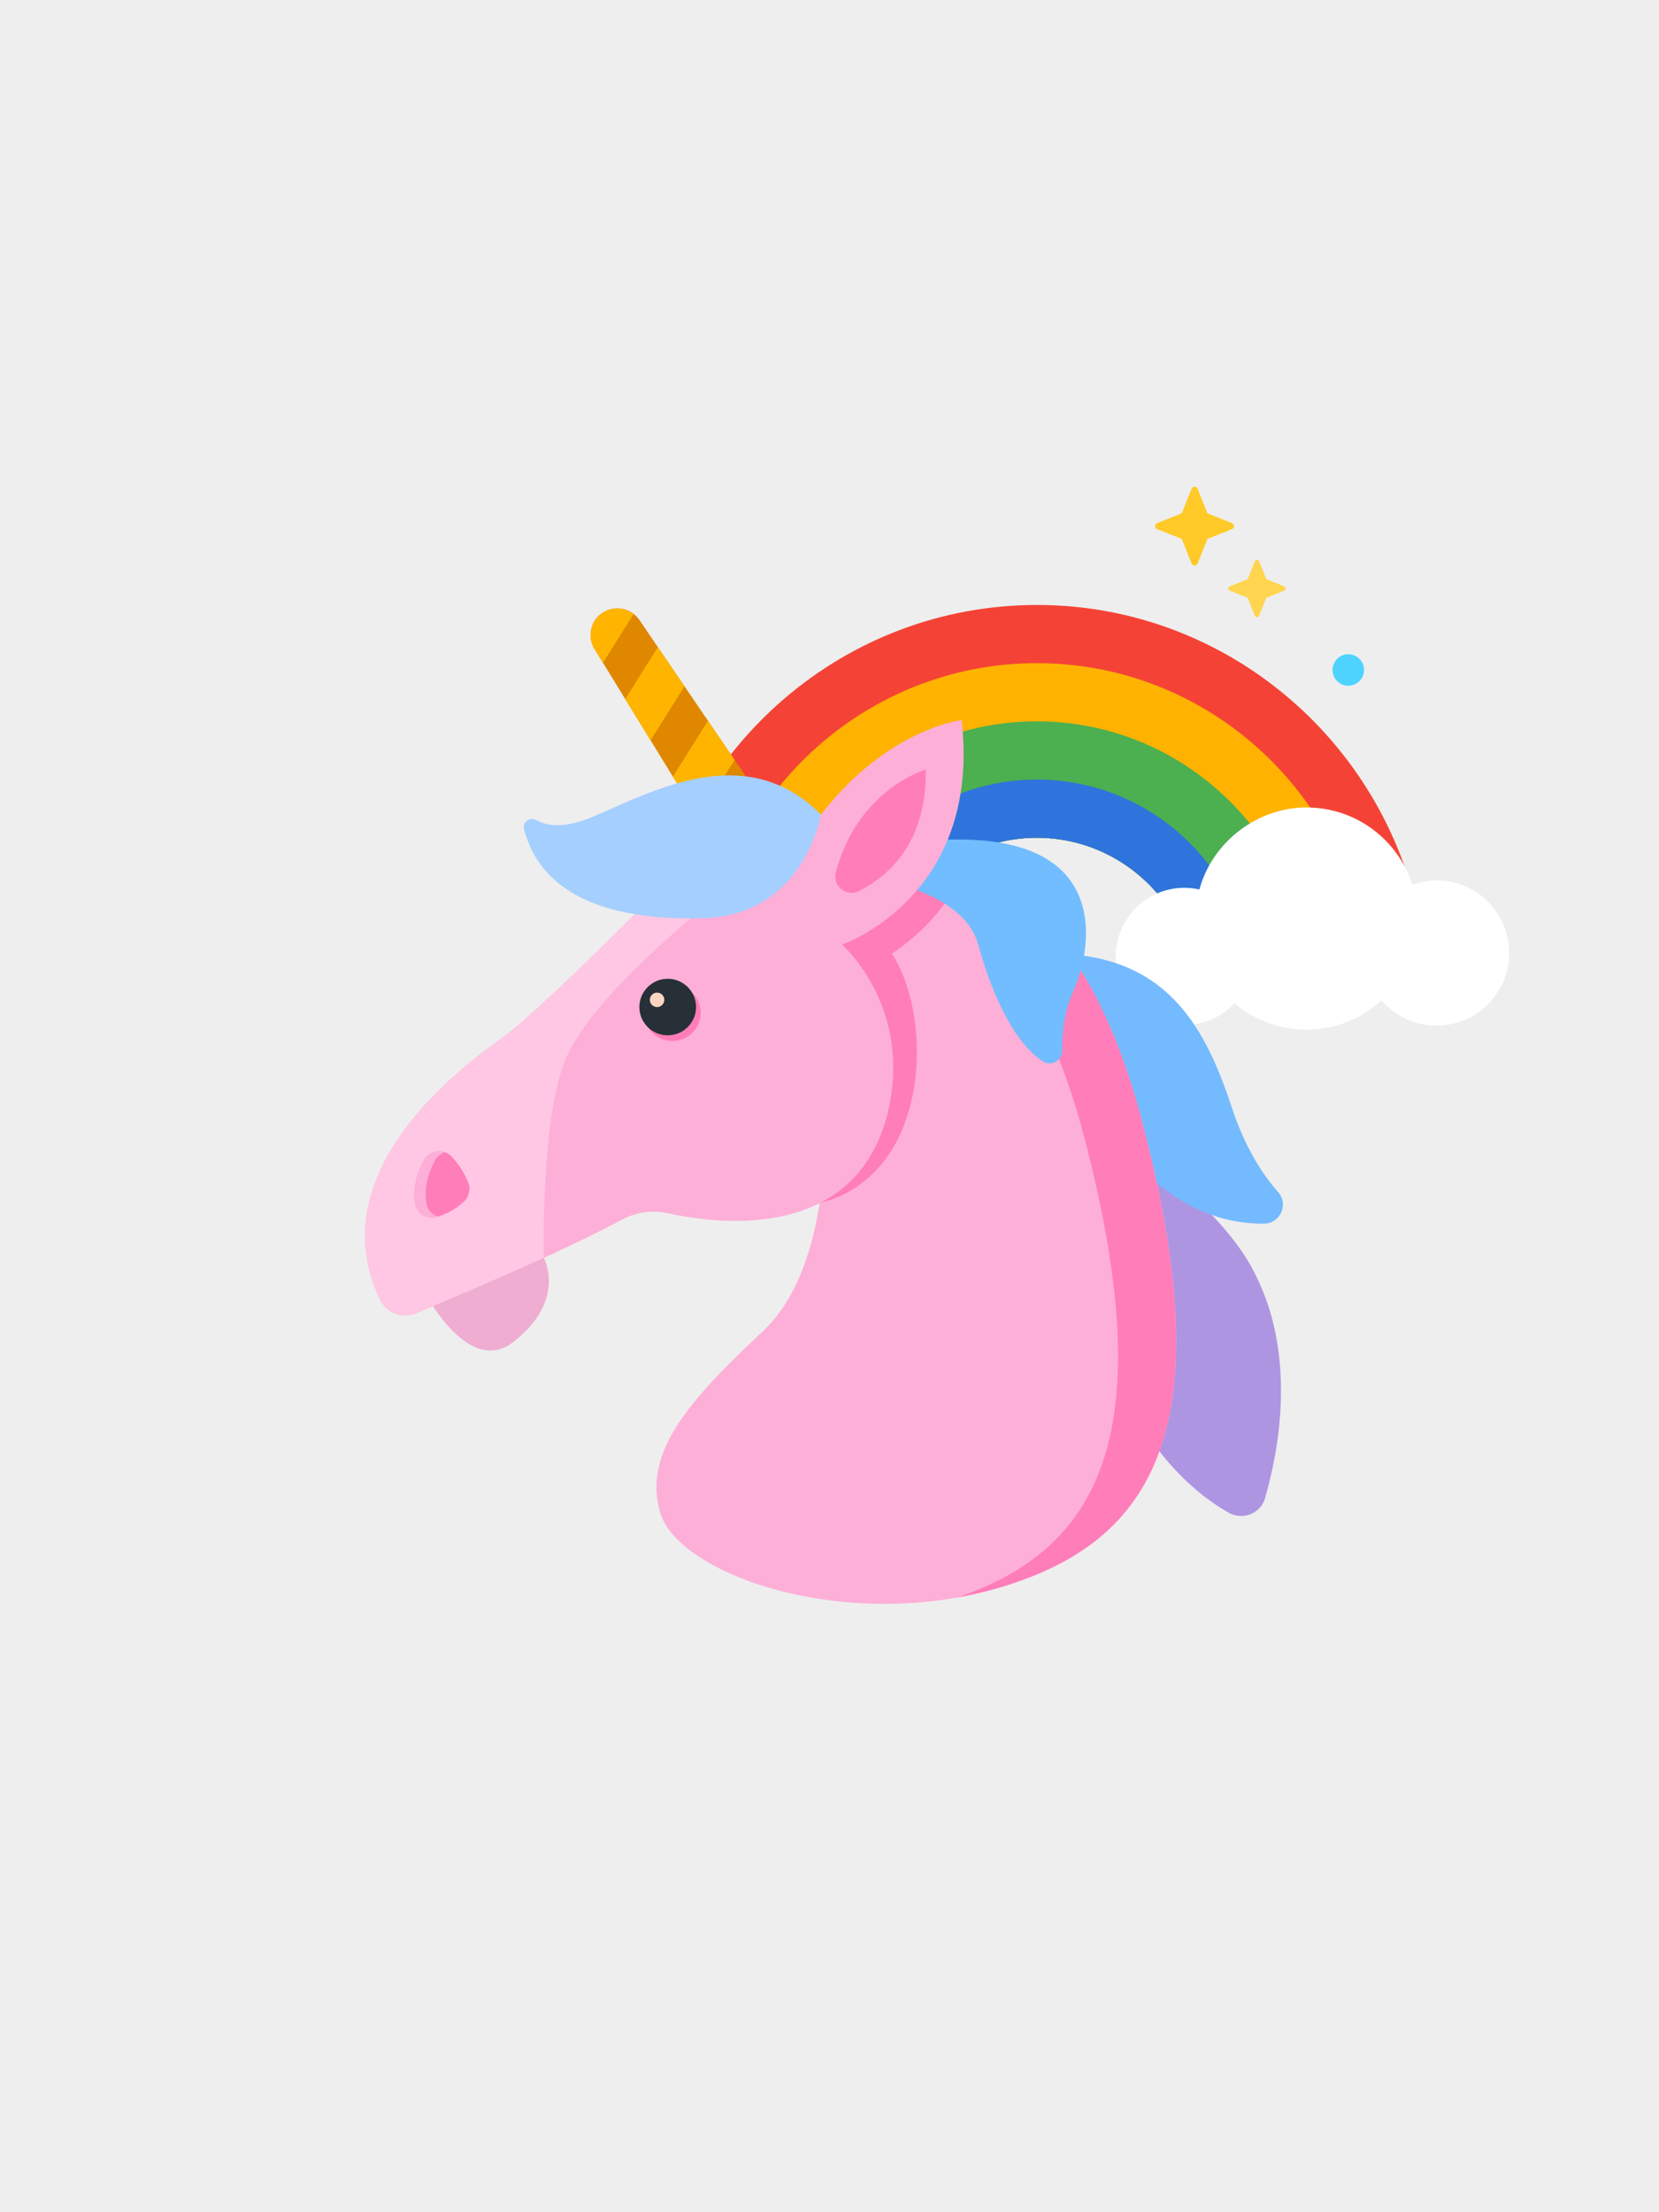 <svg width="150" height="200" viewBox="0 0 150 200" fill="none" xmlns="http://www.w3.org/2000/svg">
<rect width="150" height="200" fill="#EEEEEE"/>
<g clip-path="url(#clip0_10888_18101)">
<path d="M93.752 75.739C99.512 75.739 104.488 79.169 106.783 84.099H128.505C125.614 67.421 111.136 54.693 93.752 54.693C76.368 54.693 61.885 67.421 59 84.099H80.722C83.017 79.164 87.993 75.739 93.747 75.739H93.752Z" fill="#F44336"/>
<path d="M93.751 75.739C99.51 75.739 104.486 79.17 106.781 84.1H123.193C120.376 70.336 108.244 59.955 93.751 59.955C79.257 59.955 67.126 70.336 64.309 84.1H80.721C83.015 79.164 87.991 75.739 93.745 75.739H93.751Z" fill="#FFB300"/>
<path d="M93.753 75.738C99.513 75.738 104.489 79.168 106.783 84.098H112.397C109.841 76.19 102.461 70.477 93.753 70.477C85.045 70.477 77.665 76.196 75.109 84.098H80.723C83.017 79.163 87.993 75.738 93.748 75.738H93.753Z" fill="#2F74DC"/>
<path d="M93.751 75.738C99.511 75.738 104.487 79.168 106.782 84.098H117.831C115.113 73.26 105.349 65.215 93.751 65.215C82.153 65.215 72.39 73.26 69.672 84.098H80.721C83.016 79.163 87.992 75.738 93.746 75.738H93.751Z" fill="#4CAF50"/>
<path d="M93.753 75.738C99.513 75.738 104.489 79.168 106.783 84.098H112.397C109.841 76.19 102.461 70.477 93.753 70.477C85.045 70.477 77.665 76.196 75.109 84.098H80.723C83.017 79.163 87.993 75.738 93.748 75.738H93.753Z" fill="#2F74DC"/>
<ellipse cx="121.908" cy="60.572" rx="1.424" ry="1.424" fill="#4ED3FF"/>
</g>
<path d="M111.389 47.291L109.169 46.405L108.283 44.185C108.184 43.938 107.835 43.938 107.736 44.185L106.85 46.405L104.63 47.291C104.384 47.39 104.384 47.739 104.63 47.838L106.85 48.724L107.736 50.944C107.835 51.19 108.184 51.19 108.283 50.944L109.169 48.724L111.389 47.838C111.636 47.739 111.636 47.39 111.389 47.291Z" fill="#FFCA28"/>
<path d="M116.104 53.008L114.493 52.363L113.849 50.753C113.777 50.575 113.523 50.575 113.451 50.753L112.807 52.363L111.196 53.008C111.018 53.08 111.018 53.334 111.196 53.406L112.807 54.05L113.451 55.661C113.523 55.839 113.777 55.839 113.849 55.661L114.493 54.05L116.104 53.406C116.282 53.334 116.282 53.08 116.104 53.008Z" fill="#FFD54F"/>
<path d="M129.893 79.598C129.124 79.598 128.387 79.734 127.699 79.982C126.402 75.931 122.614 73 118.13 73C113.646 73 109.603 76.147 108.442 80.415C108.009 80.319 107.553 80.263 107.088 80.263C103.661 80.263 100.883 83.041 100.883 86.468C100.883 89.895 103.661 92.674 107.088 92.674C108.882 92.674 110.491 91.913 111.62 90.696C113.374 92.185 115.64 93.09 118.122 93.09C120.741 93.09 123.119 92.081 124.912 90.431C126.113 91.833 127.899 92.722 129.885 92.722C133.512 92.722 136.451 89.783 136.451 86.156C136.451 82.528 133.512 79.59 129.885 79.59L129.893 79.598Z" fill="white"/>
<g clip-path="url(#clip1_10888_18101)">
<path d="M71.775 76.584L66.739 79.821L53.78 58.719C53.057 57.6 53.38 56.103 54.503 55.383C55.626 54.662 57.127 54.983 57.849 56.103L71.781 76.584H71.775Z" fill="#E08700"/>
<path d="M60.836 70.218L63.126 73.942L66.418 68.704L64.01 65.168L60.836 70.218Z" fill="#FFB500"/>
<path d="M65.144 77.228L66.74 79.828L69.086 78.315L70.943 75.361L68.541 71.824L65.144 77.228Z" fill="white"/>
<path d="M57.282 55.511C56.493 54.907 55.387 54.818 54.503 55.389C53.38 56.11 53.057 57.606 53.78 58.726L54.514 59.923L57.282 55.517V55.511Z" fill="#FFB500"/>
<path d="M56.531 63.205L58.816 66.929L61.885 62.046L59.478 58.51L56.531 63.205Z" fill="#FFB500"/>
<path d="M99.273 119.957C99.273 119.957 102.053 131.569 111.065 136.746C112.338 137.478 113.972 136.862 114.378 135.449C115.579 131.314 117.269 122.734 113.544 115.306C110.976 109.896 104.41 105.49 103.699 104.209C102.987 102.929 99.273 111.892 99.273 111.892V119.957Z" fill="#AE95E2"/>
<path d="M93.158 86.291C93.158 86.291 98.928 110.763 114.283 110.624C115.767 110.613 116.54 108.872 115.556 107.764C114.194 106.229 112.582 103.795 111.37 100.115C108.824 92.366 104.999 85.421 93.152 86.291H93.158Z" fill="#74BAFF"/>
<path d="M74.528 100.53C74.528 100.53 75.484 114.248 68.986 120.345C62.487 126.443 57.995 131.304 59.718 136.83C61.436 142.356 76.44 147.688 90.489 143.498C104.537 139.308 110.458 128.826 103.292 101.483C96.126 74.14 81.121 78.33 81.121 78.33L72.043 85.093L74.528 100.524V100.53Z" fill="#FDAFD7"/>
<path d="M103.286 101.483C96.12 74.14 81.115 78.33 81.115 78.33L79.492 79.539C84.39 80.104 93.085 83.934 98.038 102.835C104.97 129.281 99.656 139.951 86.591 144.413C87.887 144.18 89.188 143.881 90.477 143.493C104.526 139.302 110.446 128.82 103.28 101.477L103.286 101.483Z" fill="#FF7DB8"/>
<path d="M74.222 108.706C74.222 108.706 81.888 107.508 82.839 96.744C83.312 89.882 80.638 86.218 80.638 86.218C80.638 86.218 85.235 83.269 86.464 79.594L82.839 77.688L72.188 86.013V99.981L74.222 108.706Z" fill="#FF7DB8"/>
<path d="M81.056 79.922C81.056 79.922 87.299 81.192 88.445 85.382C89.395 88.863 91.313 94.007 94.271 95.941C95.044 96.451 96.072 95.88 96.044 94.955C96.011 93.574 96.172 91.529 97.106 89.445C98.763 85.759 101.476 72.833 79.606 76.563L81.051 79.917L81.056 79.922Z" fill="#71BDFF"/>
<path d="M37.992 116.122C37.992 116.122 42.128 124.653 46.403 121.332C51.279 117.547 49.172 113.716 49.172 113.716L43.685 111.555L37.998 116.128L37.992 116.122Z" fill="#EFADD1"/>
<path d="M61.916 78.103C61.916 78.103 49.302 91.007 45.482 93.767C41.88 96.372 28.843 105.84 34.336 117.457C34.914 118.682 36.349 119.259 37.605 118.738C41.752 117.014 51.136 113.034 56.178 110.291C57.474 109.587 58.98 109.376 60.42 109.692C65.374 110.767 77.103 112.048 80.167 101.012C82.079 93.678 79.022 88.246 76.153 85.386C76.153 85.386 88.767 81.102 86.949 65.094C86.949 65.094 78.921 66.047 72.617 75.952L61.916 78.103Z" fill="#FDAFD7"/>
<path d="M66.035 77.271L61.916 78.097C61.916 78.097 49.302 91.001 45.482 93.761C41.88 96.366 28.843 105.834 34.336 117.446C34.92 118.677 36.349 119.248 37.605 118.726C40.196 117.651 44.832 115.695 49.174 113.705C49.124 110.019 49.196 100.535 51.12 95.79C53.538 89.82 65.007 80.93 65.007 80.93L66.041 77.266L66.035 77.271Z" fill="#FFC7E3"/>
<path d="M38.333 104.892C37.799 105.845 37.315 107.198 37.521 108.744C37.643 109.664 38.577 110.263 39.472 110.019C40.201 109.819 41.09 109.426 41.93 108.65C42.413 108.201 42.58 107.503 42.33 106.893C42.063 106.244 41.596 105.363 40.823 104.554C40.101 103.8 38.844 103.983 38.338 104.892H38.333Z" fill="#FF7DB8"/>
<path d="M38.538 108.738C38.327 107.192 38.816 105.84 39.35 104.886C39.55 104.526 39.867 104.288 40.223 104.166C39.533 103.927 38.716 104.193 38.333 104.886C37.799 105.84 37.315 107.192 37.521 108.738C37.643 109.659 38.577 110.257 39.472 110.013C39.506 110.002 39.545 109.991 39.578 109.98C39.044 109.797 38.616 109.337 38.538 108.738Z" fill="#FDAFD7"/>
<path d="M74.224 73.652C74.224 73.652 72.712 82.665 63.778 82.998C55.795 83.297 48.974 81.263 47.378 74.938C47.222 74.312 47.906 73.824 48.473 74.14C49.463 74.694 51.086 74.927 53.66 73.819C59.136 71.468 67.519 66.873 74.224 73.647V73.652Z" fill="#A5CFFF"/>
<path d="M83.701 69.566C83.701 69.566 77.525 71.357 75.568 78.895C75.251 80.109 76.541 81.123 77.664 80.558C80.244 79.255 83.824 76.24 83.701 69.572V69.566Z" fill="#FF7DB8"/>
<path d="M63.356 91.561C63.356 90.148 62.205 89.006 60.793 89.006C59.381 89.006 58.23 90.153 58.23 91.561C58.23 92.969 59.381 94.116 60.793 94.116C62.205 94.116 63.356 92.969 63.356 91.561Z" fill="#FF7DB8"/>
<path d="M62.934 91.046C62.934 89.632 61.783 88.49 60.371 88.49C58.959 88.49 57.809 89.638 57.809 91.046C57.809 92.453 58.959 93.601 60.371 93.601C61.783 93.601 62.934 92.453 62.934 91.046Z" fill="#263036"/>
<path d="M60.066 90.392C60.066 90.032 59.771 89.738 59.41 89.738C59.048 89.738 58.754 90.032 58.754 90.392C58.754 90.753 59.048 91.046 59.41 91.046C59.771 91.046 60.066 90.753 60.066 90.392Z" fill="#FDD5C1"/>
</g>
<defs>
<clipPath id="clip0_10888_18101">
<rect width="69.505" height="29.406" fill="white" transform="translate(59 54.693)"/>
</clipPath>
<clipPath id="clip1_10888_18101">
<rect width="83" height="90" fill="white" transform="translate(33 55)"/>
</clipPath>
</defs>
</svg>
